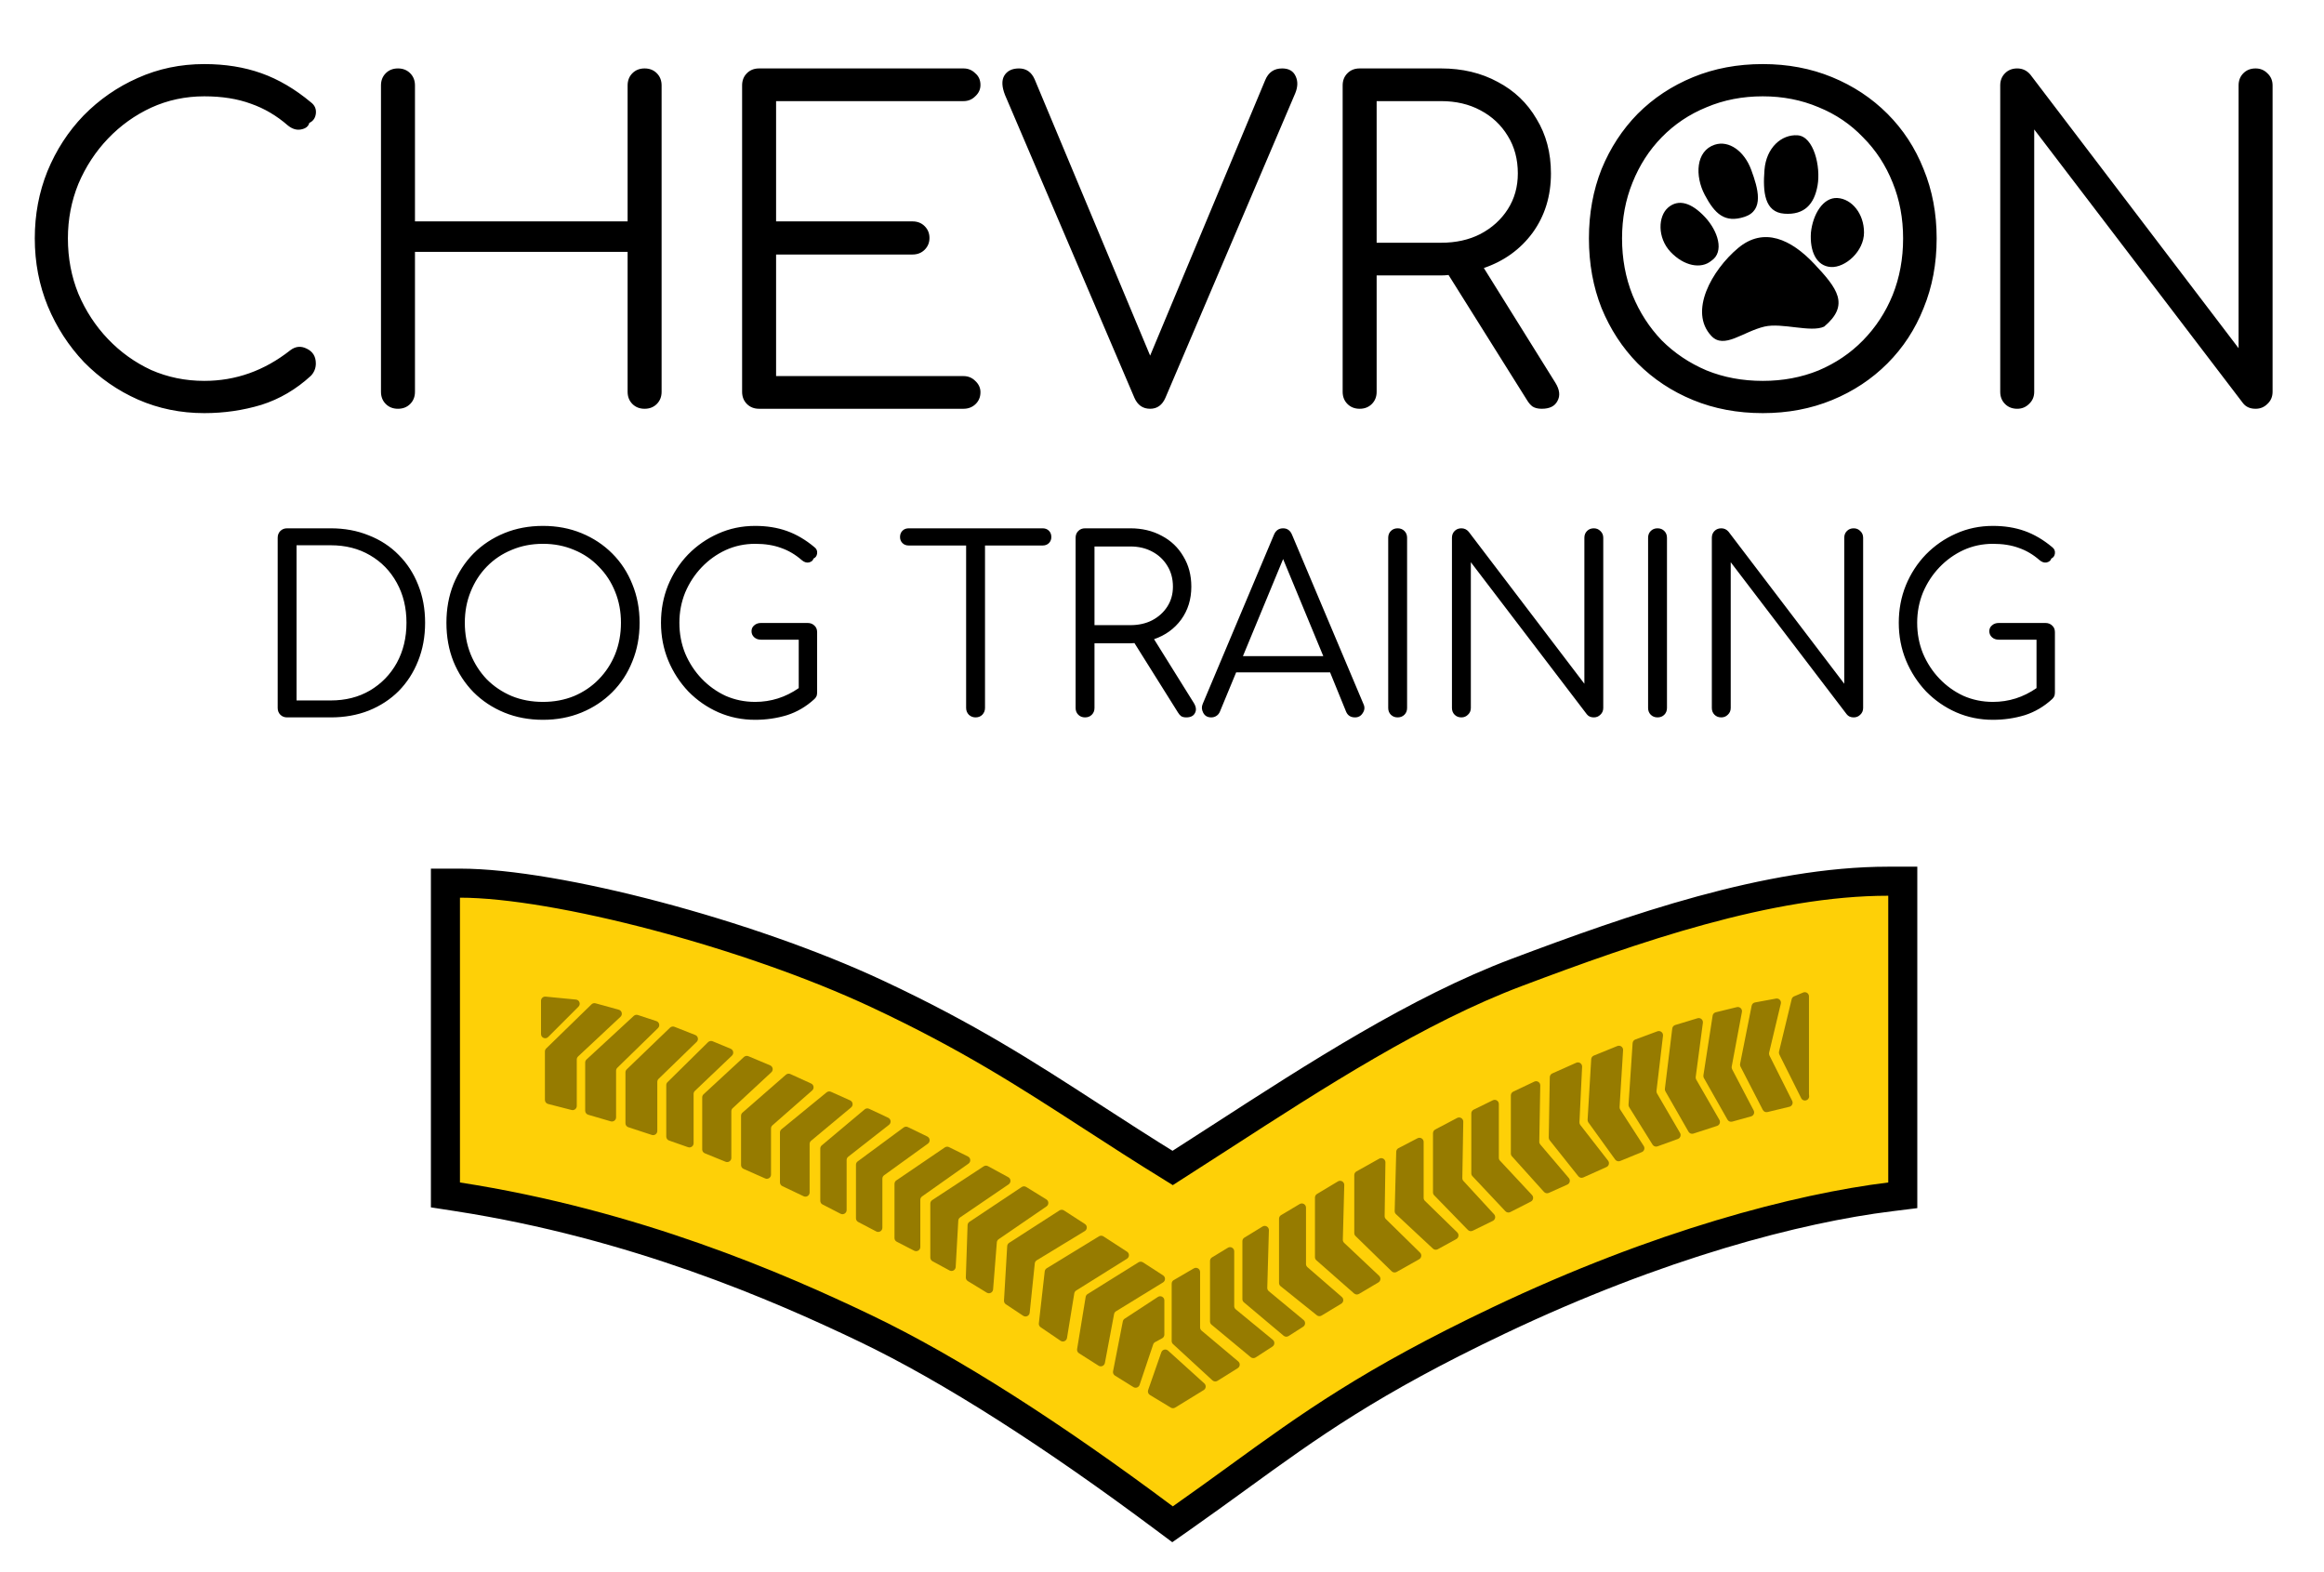 <svg width="278" height="188" viewBox="0 0 278 188" fill="none" xmlns="http://www.w3.org/2000/svg">
<g filter="url(#filter0_d_11:301)">
<path d="M34.346 82.917C34.018 82.917 33.748 82.811 33.535 82.598C33.323 82.386 33.217 82.115 33.217 81.787V61.43C33.217 61.101 33.323 60.831 33.535 60.619C33.748 60.406 34.018 60.3 34.346 60.3H39.559C41.219 60.3 42.734 60.58 44.105 61.14C45.495 61.681 46.692 62.462 47.696 63.486C48.7 64.49 49.472 65.677 50.013 67.047C50.572 68.418 50.852 69.934 50.852 71.594C50.852 73.254 50.572 74.779 50.013 76.169C49.472 77.54 48.7 78.737 47.696 79.76C46.692 80.764 45.495 81.546 44.105 82.106C42.734 82.646 41.219 82.917 39.559 82.917H34.346ZM35.475 80.89H39.559C41.335 80.89 42.898 80.494 44.25 79.702C45.62 78.891 46.692 77.791 47.464 76.401C48.236 74.992 48.623 73.389 48.623 71.594C48.623 69.799 48.236 68.206 47.464 66.816C46.692 65.406 45.62 64.306 44.25 63.515C42.898 62.723 41.335 62.327 39.559 62.327H35.475V80.89ZM64.955 83.206C63.275 83.206 61.731 82.917 60.322 82.338C58.912 81.758 57.687 80.948 56.644 79.905C55.621 78.862 54.82 77.637 54.24 76.227C53.681 74.818 53.401 73.273 53.401 71.594C53.401 69.934 53.681 68.399 54.24 66.99C54.82 65.58 55.621 64.354 56.644 63.312C57.687 62.269 58.912 61.459 60.322 60.879C61.731 60.3 63.275 60.011 64.955 60.011C66.615 60.011 68.15 60.3 69.559 60.879C70.969 61.459 72.195 62.269 73.237 63.312C74.28 64.354 75.081 65.58 75.641 66.99C76.22 68.399 76.509 69.934 76.509 71.594C76.509 73.273 76.22 74.818 75.641 76.227C75.081 77.637 74.28 78.862 73.237 79.905C72.195 80.948 70.969 81.758 69.559 82.338C68.15 82.917 66.615 83.206 64.955 83.206ZM64.955 81.063C66.287 81.063 67.523 80.832 68.662 80.368C69.801 79.886 70.785 79.22 71.615 78.37C72.465 77.501 73.121 76.498 73.585 75.359C74.048 74.2 74.28 72.945 74.28 71.594C74.28 70.262 74.048 69.026 73.585 67.887C73.121 66.729 72.465 65.725 71.615 64.876C70.785 64.007 69.801 63.341 68.662 62.877C67.523 62.395 66.287 62.154 64.955 62.154C63.604 62.154 62.358 62.395 61.219 62.877C60.08 63.341 59.086 64.007 58.237 64.876C57.407 65.725 56.76 66.729 56.297 67.887C55.833 69.026 55.602 70.262 55.602 71.594C55.602 72.945 55.833 74.2 56.297 75.359C56.76 76.498 57.407 77.501 58.237 78.37C59.086 79.22 60.08 79.886 61.219 80.368C62.358 80.832 63.604 81.063 64.955 81.063ZM90.333 83.206C88.769 83.206 87.302 82.907 85.931 82.308C84.58 81.71 83.383 80.88 82.341 79.818C81.317 78.737 80.516 77.501 79.937 76.111C79.358 74.702 79.068 73.196 79.068 71.594C79.068 70.011 79.348 68.524 79.908 67.134C80.487 65.725 81.288 64.49 82.312 63.428C83.354 62.366 84.551 61.536 85.903 60.937C87.273 60.319 88.75 60.011 90.333 60.011C91.723 60.011 92.988 60.213 94.127 60.619C95.266 61.024 96.366 61.671 97.428 62.559C97.679 62.752 97.785 63.003 97.746 63.312C97.708 63.601 97.563 63.804 97.312 63.92C97.254 64.152 97.071 64.306 96.762 64.383C96.472 64.441 96.183 64.345 95.893 64.094C95.14 63.437 94.32 62.955 93.432 62.646C92.544 62.318 91.511 62.154 90.333 62.154C89.078 62.154 87.901 62.404 86.8 62.906C85.719 63.408 84.763 64.094 83.933 64.963C83.103 65.831 82.447 66.835 81.964 67.974C81.501 69.113 81.269 70.32 81.269 71.594C81.269 72.907 81.501 74.133 81.964 75.272C82.447 76.411 83.103 77.415 83.933 78.283C84.763 79.152 85.719 79.837 86.8 80.339C87.901 80.822 89.078 81.063 90.333 81.063C92.225 81.063 93.963 80.513 95.546 79.413V73.621H91.028C90.7 73.621 90.43 73.525 90.217 73.331C90.005 73.138 89.899 72.897 89.899 72.608C89.899 72.318 90.005 72.086 90.217 71.912C90.43 71.719 90.7 71.623 91.028 71.623H96.617C96.945 71.623 97.216 71.729 97.428 71.941C97.64 72.135 97.746 72.395 97.746 72.723V79.905C97.746 80.059 97.727 80.204 97.689 80.339C97.65 80.455 97.563 80.581 97.428 80.716C96.443 81.623 95.343 82.27 94.127 82.656C92.91 83.023 91.646 83.206 90.333 83.206ZM116.698 82.917C116.389 82.917 116.119 82.811 115.888 82.598C115.675 82.366 115.569 82.096 115.569 81.787V62.356H108.706C108.397 62.356 108.146 62.26 107.953 62.067C107.76 61.874 107.663 61.632 107.663 61.343C107.663 61.034 107.76 60.783 107.953 60.59C108.146 60.397 108.397 60.3 108.706 60.3H124.72C125.029 60.3 125.28 60.397 125.473 60.59C125.666 60.783 125.762 61.034 125.762 61.343C125.762 61.632 125.666 61.874 125.473 62.067C125.28 62.26 125.029 62.356 124.72 62.356H117.828V81.787C117.828 82.096 117.722 82.366 117.509 82.598C117.297 82.811 117.027 82.917 116.698 82.917ZM129.795 82.917C129.467 82.917 129.197 82.811 128.985 82.598C128.772 82.386 128.666 82.115 128.666 81.787V61.43C128.666 61.101 128.772 60.831 128.985 60.619C129.197 60.406 129.467 60.3 129.795 60.3H135.211C136.62 60.3 137.875 60.599 138.975 61.198C140.076 61.777 140.935 62.597 141.553 63.659C142.19 64.702 142.508 65.908 142.508 67.279C142.508 68.785 142.103 70.098 141.292 71.218C140.481 72.318 139.4 73.1 138.049 73.563L142.798 81.179C143.087 81.642 143.136 82.048 142.943 82.395C142.769 82.743 142.421 82.917 141.9 82.917C141.649 82.917 141.446 82.868 141.292 82.772C141.157 82.675 141.031 82.531 140.915 82.338L135.703 74.026C135.549 74.046 135.384 74.055 135.211 74.055H130.925V81.787C130.925 82.115 130.819 82.386 130.606 82.598C130.394 82.811 130.124 82.917 129.795 82.917ZM130.925 71.883H135.211C136.195 71.883 137.064 71.691 137.817 71.304C138.589 70.899 139.197 70.349 139.641 69.654C140.085 68.959 140.307 68.167 140.307 67.279C140.307 66.333 140.085 65.503 139.641 64.789C139.197 64.055 138.589 63.486 137.817 63.08C137.064 62.675 136.195 62.472 135.211 62.472H130.925V71.883ZM144.887 82.917C144.443 82.917 144.125 82.733 143.932 82.366C143.739 82 143.72 81.642 143.874 81.295L152.388 61.082C152.6 60.561 152.967 60.3 153.488 60.3C153.99 60.3 154.347 60.561 154.56 61.082L163.102 81.324C163.276 81.691 163.247 82.048 163.015 82.395C162.803 82.743 162.494 82.917 162.089 82.917C161.567 82.917 161.21 82.685 161.017 82.222L159.106 77.53H147.87L145.93 82.222C145.833 82.453 145.689 82.627 145.496 82.743C145.322 82.859 145.119 82.917 144.887 82.917ZM148.681 75.59H158.295L153.488 63.978L148.681 75.59ZM167.189 82.917C166.861 82.917 166.591 82.811 166.378 82.598C166.166 82.386 166.06 82.115 166.06 81.787V61.43C166.06 61.101 166.166 60.831 166.378 60.619C166.591 60.406 166.861 60.3 167.189 60.3C167.517 60.3 167.787 60.406 168 60.619C168.212 60.831 168.318 61.101 168.318 61.43V81.787C168.318 82.115 168.212 82.386 168 82.598C167.787 82.811 167.517 82.917 167.189 82.917ZM174.814 82.917C174.486 82.917 174.216 82.811 174.004 82.598C173.791 82.386 173.685 82.115 173.685 81.787V61.43C173.685 61.101 173.791 60.831 174.004 60.619C174.216 60.406 174.486 60.3 174.814 60.3C175.162 60.3 175.451 60.435 175.683 60.706L189.525 78.891V61.43C189.525 61.101 189.631 60.831 189.844 60.619C190.056 60.406 190.326 60.3 190.655 60.3C190.963 60.3 191.224 60.406 191.436 60.619C191.668 60.831 191.784 61.101 191.784 61.43V81.787C191.784 82.115 191.668 82.386 191.436 82.598C191.224 82.811 190.963 82.917 190.655 82.917C190.288 82.917 190.008 82.791 189.815 82.54L175.944 64.354V81.787C175.944 82.115 175.828 82.386 175.596 82.598C175.384 82.811 175.123 82.917 174.814 82.917ZM198.276 82.917C197.948 82.917 197.678 82.811 197.465 82.598C197.253 82.386 197.147 82.115 197.147 81.787V61.43C197.147 61.101 197.253 60.831 197.465 60.619C197.678 60.406 197.948 60.3 198.276 60.3C198.604 60.3 198.875 60.406 199.087 60.619C199.299 60.831 199.406 61.101 199.406 61.43V81.787C199.406 82.115 199.299 82.386 199.087 82.598C198.875 82.811 198.604 82.917 198.276 82.917ZM205.902 82.917C205.573 82.917 205.303 82.811 205.091 82.598C204.878 82.386 204.772 82.115 204.772 81.787V61.43C204.772 61.101 204.878 60.831 205.091 60.619C205.303 60.406 205.573 60.3 205.902 60.3C206.249 60.3 206.539 60.435 206.77 60.706L220.612 78.891V61.43C220.612 61.101 220.719 60.831 220.931 60.619C221.143 60.406 221.414 60.3 221.742 60.3C222.051 60.3 222.311 60.406 222.524 60.619C222.755 60.831 222.871 61.101 222.871 61.43V81.787C222.871 82.115 222.755 82.386 222.524 82.598C222.311 82.811 222.051 82.917 221.742 82.917C221.375 82.917 221.095 82.791 220.902 82.54L207.031 64.354V81.787C207.031 82.115 206.915 82.386 206.683 82.598C206.471 82.811 206.21 82.917 205.902 82.917ZM238.398 83.206C236.835 83.206 235.368 82.907 233.997 82.308C232.645 81.71 231.448 80.88 230.406 79.818C229.383 78.737 228.582 77.501 228.002 76.111C227.423 74.702 227.134 73.196 227.134 71.594C227.134 70.011 227.414 68.524 227.973 67.134C228.553 65.725 229.354 64.49 230.377 63.428C231.42 62.366 232.616 61.536 233.968 60.937C235.339 60.319 236.815 60.011 238.398 60.011C239.788 60.011 241.053 60.213 242.192 60.619C243.331 61.024 244.431 61.671 245.493 62.559C245.744 62.752 245.85 63.003 245.812 63.312C245.773 63.601 245.628 63.804 245.377 63.92C245.32 64.152 245.136 64.306 244.827 64.383C244.538 64.441 244.248 64.345 243.958 64.094C243.206 63.437 242.385 62.955 241.497 62.646C240.609 62.318 239.576 62.154 238.398 62.154C237.144 62.154 235.966 62.404 234.866 62.906C233.784 63.408 232.829 64.094 231.999 64.963C231.169 65.831 230.512 66.835 230.03 67.974C229.566 69.113 229.335 70.32 229.335 71.594C229.335 72.907 229.566 74.133 230.03 75.272C230.512 76.411 231.169 77.415 231.999 78.283C232.829 79.152 233.784 79.837 234.866 80.339C235.966 80.822 237.144 81.063 238.398 81.063C240.29 81.063 242.028 80.513 243.611 79.413V73.621H239.093C238.765 73.621 238.495 73.525 238.283 73.331C238.07 73.138 237.964 72.897 237.964 72.608C237.964 72.318 238.07 72.086 238.283 71.912C238.495 71.719 238.765 71.623 239.093 71.623H244.682C245.011 71.623 245.281 71.729 245.493 71.941C245.706 72.135 245.812 72.395 245.812 72.723V79.905C245.812 80.059 245.793 80.204 245.754 80.339C245.715 80.455 245.628 80.581 245.493 80.716C244.509 81.623 243.408 82.27 242.192 82.656C240.976 83.023 239.711 83.206 238.398 83.206Z" fill="black"/>
<path d="M24.437 46.521C21.622 46.521 18.981 45.983 16.514 44.905C14.082 43.828 11.927 42.334 10.051 40.423C8.209 38.477 6.767 36.253 5.724 33.751C4.682 31.214 4.161 28.503 4.161 25.619C4.161 22.77 4.664 20.094 5.672 17.592C6.715 15.055 8.157 12.831 9.999 10.92C11.875 9.009 14.03 7.514 16.462 6.437C18.929 5.325 21.588 4.769 24.437 4.769C26.939 4.769 29.215 5.134 31.266 5.864C33.316 6.593 35.297 7.758 37.208 9.356C37.66 9.704 37.851 10.155 37.781 10.711C37.712 11.233 37.451 11.598 36.999 11.806C36.895 12.223 36.565 12.484 36.009 12.588C35.488 12.692 34.966 12.536 34.445 12.119C33.09 10.937 31.613 10.069 30.015 9.512C28.416 8.922 26.557 8.626 24.437 8.626C22.178 8.626 20.059 9.078 18.078 9.982C16.132 10.885 14.412 12.119 12.918 13.682C11.423 15.246 10.242 17.053 9.373 19.104C8.539 21.154 8.122 23.326 8.122 25.619C8.122 27.982 8.539 30.189 9.373 32.239C10.242 34.289 11.423 36.096 12.918 37.66C14.412 39.224 16.132 40.457 18.078 41.361C20.059 42.23 22.178 42.664 24.437 42.664C28.19 42.664 31.613 41.448 34.706 39.015C35.331 38.529 35.992 38.459 36.687 38.807C37.416 39.154 37.781 39.745 37.781 40.579C37.781 41.135 37.59 41.621 37.208 42.038C35.436 43.672 33.455 44.836 31.266 45.531C29.076 46.191 26.8 46.521 24.437 46.521ZM47.606 46C47.015 46 46.529 45.809 46.146 45.427C45.764 45.044 45.573 44.558 45.573 43.967V7.323C45.573 6.732 45.764 6.246 46.146 5.864C46.529 5.481 47.015 5.29 47.606 5.29C48.197 5.29 48.683 5.481 49.065 5.864C49.448 6.246 49.639 6.732 49.639 7.323V23.586H75.076V7.323C75.076 6.732 75.267 6.246 75.649 5.864C76.031 5.481 76.518 5.29 77.109 5.29C77.699 5.29 78.186 5.481 78.568 5.864C78.95 6.246 79.142 6.732 79.142 7.323V43.967C79.142 44.558 78.95 45.044 78.568 45.427C78.186 45.809 77.699 46 77.109 46C76.518 46 76.031 45.809 75.649 45.427C75.267 45.044 75.076 44.558 75.076 43.967V27.235H49.639V43.967C49.639 44.558 49.448 45.044 49.065 45.427C48.683 45.809 48.197 46 47.606 46ZM90.805 46C90.214 46 89.727 45.809 89.345 45.427C88.963 45.044 88.772 44.558 88.772 43.967V7.323C88.772 6.732 88.963 6.246 89.345 5.864C89.727 5.481 90.214 5.29 90.805 5.29H115.251C115.807 5.29 116.276 5.481 116.659 5.864C117.076 6.211 117.284 6.68 117.284 7.271C117.284 7.792 117.076 8.244 116.659 8.626C116.276 9.009 115.807 9.2 115.251 9.2H92.837V23.586H109.153C109.743 23.586 110.23 23.777 110.612 24.16C110.994 24.542 111.185 25.011 111.185 25.567C111.185 26.123 110.994 26.592 110.612 26.974C110.23 27.357 109.743 27.548 109.153 27.548H92.837V42.091H115.251C115.807 42.091 116.276 42.282 116.659 42.664C117.076 43.046 117.284 43.498 117.284 44.019C117.284 44.61 117.076 45.096 116.659 45.479C116.276 45.826 115.807 46 115.251 46H90.805ZM137.581 46C136.712 46 136.086 45.566 135.704 44.697L120.223 8.47C119.841 7.497 119.806 6.732 120.119 6.176C120.466 5.586 121.057 5.29 121.891 5.29C122.76 5.29 123.385 5.725 123.767 6.593L137.581 39.641L151.342 6.698C151.724 5.76 152.401 5.29 153.374 5.29C154.174 5.29 154.712 5.603 154.99 6.229C155.268 6.819 155.251 7.497 154.938 8.261L139.405 44.697C139.023 45.566 138.415 46 137.581 46ZM162.643 46C162.053 46 161.566 45.809 161.184 45.427C160.802 45.044 160.61 44.558 160.61 43.967V7.323C160.61 6.732 160.802 6.246 161.184 5.864C161.566 5.481 162.053 5.29 162.643 5.29H172.391C174.927 5.29 177.186 5.829 179.167 6.906C181.148 7.949 182.694 9.426 183.806 11.337C184.953 13.213 185.526 15.385 185.526 17.852C185.526 20.563 184.796 22.926 183.337 24.942C181.877 26.922 179.931 28.33 177.499 29.164L186.047 42.873C186.569 43.706 186.656 44.436 186.308 45.062C185.995 45.687 185.37 46 184.432 46C183.98 46 183.615 45.913 183.337 45.739C183.094 45.566 182.868 45.305 182.659 44.958L173.277 29.998C172.999 30.032 172.703 30.05 172.391 30.05H164.676V43.967C164.676 44.558 164.485 45.044 164.103 45.427C163.721 45.809 163.234 46 162.643 46ZM164.676 26.14H172.391C174.163 26.14 175.727 25.793 177.082 25.098C178.472 24.368 179.567 23.378 180.366 22.127C181.165 20.876 181.565 19.451 181.565 17.852C181.565 16.15 181.165 14.655 180.366 13.37C179.567 12.049 178.472 11.024 177.082 10.294C175.727 9.565 174.163 9.2 172.391 9.2H164.676V26.14ZM210.868 46.521C207.844 46.521 205.064 46 202.528 44.958C199.991 43.915 197.784 42.456 195.908 40.579C194.066 38.703 192.624 36.496 191.581 33.959C190.574 31.422 190.07 28.642 190.07 25.619C190.07 22.631 190.574 19.868 191.581 17.331C192.624 14.794 194.066 12.588 195.908 10.711C197.784 8.835 199.991 7.375 202.528 6.333C205.064 5.29 207.844 4.769 210.868 4.769C213.856 4.769 216.619 5.29 219.155 6.333C221.692 7.375 223.899 8.835 225.775 10.711C227.652 12.588 229.094 14.794 230.102 17.331C231.144 19.868 231.665 22.631 231.665 25.619C231.665 28.642 231.144 31.422 230.102 33.959C229.094 36.496 227.652 38.703 225.775 40.579C223.899 42.456 221.692 43.915 219.155 44.958C216.619 46 213.856 46.521 210.868 46.521ZM210.868 42.664C213.265 42.664 215.489 42.247 217.54 41.413C219.59 40.544 221.362 39.345 222.856 37.816C224.385 36.253 225.567 34.446 226.401 32.395C227.235 30.31 227.652 28.052 227.652 25.619C227.652 23.221 227.235 20.997 226.401 18.947C225.567 16.862 224.385 15.055 222.856 13.526C221.362 11.962 219.59 10.764 217.54 9.93C215.489 9.061 213.265 8.626 210.868 8.626C208.435 8.626 206.194 9.061 204.143 9.93C202.093 10.764 200.304 11.962 198.775 13.526C197.28 15.055 196.116 16.862 195.282 18.947C194.448 20.997 194.031 23.221 194.031 25.619C194.031 28.052 194.448 30.31 195.282 32.395C196.116 34.446 197.28 36.253 198.775 37.816C200.304 39.345 202.093 40.544 204.143 41.413C206.194 42.247 208.435 42.664 210.868 42.664ZM241.303 46C240.713 46 240.226 45.809 239.844 45.427C239.462 45.044 239.27 44.558 239.27 43.967V7.323C239.27 6.732 239.462 6.246 239.844 5.864C240.226 5.481 240.713 5.29 241.303 5.29C241.929 5.29 242.45 5.534 242.867 6.02L267.783 38.755V7.323C267.783 6.732 267.974 6.246 268.356 5.864C268.738 5.481 269.225 5.29 269.816 5.29C270.372 5.29 270.841 5.481 271.223 5.864C271.64 6.246 271.849 6.732 271.849 7.323V43.967C271.849 44.558 271.64 45.044 271.223 45.427C270.841 45.809 270.372 46 269.816 46C269.155 46 268.652 45.774 268.304 45.322L243.336 12.588V43.967C243.336 44.558 243.128 45.044 242.711 45.427C242.328 45.809 241.859 46 241.303 46Z" fill="black"/>
<g filter="url(#filter1_f_11:301)">
<path d="M53.283 138.548V140.037L54.755 140.265C75.906 143.546 93.077 151.005 103.494 155.994C113.829 160.943 126.112 168.87 139.253 178.684L140.261 179.436L141.291 178.714C143.733 177.001 145.947 175.394 148.078 173.848C156.674 167.612 163.914 162.359 179.303 155.043C198.525 145.905 215.129 141.63 226.089 140.272L227.613 140.083V138.548V138.452V138.357V138.262V138.167V138.073V137.978V137.884V137.79V137.696V137.603V137.51V137.417V137.324V137.231V137.139V137.047V136.955V136.863V136.771V136.68V136.589V136.498V136.407V136.317V136.227V136.137V136.047V135.957V135.868V135.779V135.69V135.601V135.512V135.424V135.336V135.248V135.16V135.073V134.985V134.898V134.811V134.724V134.638V134.552V134.465V134.379V134.294V134.208V134.123V134.038V133.953V133.868V133.783V133.699V133.615V133.531V133.447V133.363V133.28V133.196V133.113V133.03V132.948V132.865V132.783V132.701V132.619V132.537V132.455V132.374V132.293V132.212V132.131V132.05V131.97V131.889V131.809V131.729V131.649V131.57V131.49V131.411V131.332V131.253V131.174V131.095V131.017V130.938V130.86V130.782V130.705V130.627V130.55V130.472V130.395V130.318V130.241V130.165V130.088V130.012V129.936V129.86V129.784V129.708V129.633V129.558V129.482V129.407V129.332V129.258V129.183V129.109V129.034V128.96V128.886V128.812V128.739V128.665V128.592V128.519V128.445V128.372V128.3V128.227V128.154V128.082V128.01V127.938V127.866V127.794V127.722V127.651V127.579V127.508V127.437V127.366V127.295V127.225V127.154V127.084V127.013V126.943V126.873V126.803V126.733V126.664V126.594V126.525V126.455V126.386V126.317V126.248V126.18V126.111V126.042V125.974V125.906V125.838V125.77V125.702V125.634V125.566V125.499V125.431V125.364V125.297V125.229V125.162V125.096V125.029V124.962V124.896V124.829V124.763V124.697V124.631V124.565V124.499V124.433V124.367V124.302V124.236V124.171V124.106V124.041V123.976V123.911V123.846V123.781V123.716V123.652V123.587V123.523V123.459V123.395V123.331V123.267V123.203V123.139V123.075V123.012V122.948V122.885V122.821V122.758V122.695V122.632V122.569V122.506V122.443V122.381V122.318V122.255V122.193V122.131V122.068V122.006V121.944V121.882V121.82V121.758V121.696V121.634V121.573V121.511V121.45V121.388V121.327V121.266V121.204V121.143V121.082V121.021V120.96V120.899V120.838V120.778V120.717V120.656V120.596V120.535V120.475V120.415V120.354V120.294V120.234V120.174V120.114V120.054V119.994V119.934V119.874V119.815V119.755V119.695V119.636V119.576V119.517V119.457V119.398V119.338V119.279V119.22V119.161V119.102V119.043V118.984V118.925V118.866V118.807V118.748V118.689V118.63V118.572V118.513V118.454V118.396V118.337V118.279V118.22V118.162V118.103V118.045V117.987V117.928V117.87V117.812V117.754V117.695V117.637V117.579V117.521V117.463V117.405V117.347V117.289V117.231V117.173V117.115V117.057V117V116.942V116.884V116.826V116.768V116.711V116.653V116.595V116.538V116.48V116.422V116.365V116.307V116.25V116.192V116.134V116.077V116.019V115.962V115.904V115.847V115.789V115.732V115.674V115.617V115.559V115.502V115.444V115.387V115.33V115.272V115.215V115.157V115.1V115.042V114.985V114.928V114.87V114.813V114.755V114.698V114.64V114.583V114.525V114.468V114.411V114.353V114.296V114.238V114.181V114.123V114.066V114.008V113.95V113.893V113.835V113.778V113.72V113.663V113.605V113.547V113.49V113.432V113.374V113.316V113.259V113.201V113.143V113.085V113.028V112.97V112.912V112.854V112.796V112.738V112.68V112.622V112.564V112.506V112.448V112.39V112.331V112.273V112.215V112.157V112.099V112.04V111.982V111.923V111.865V111.807V111.748V111.689V111.631V111.572V111.514V111.455V111.396V111.337V111.278V111.22V111.161V111.102V111.043V110.984V110.924V110.865V110.806V110.747V110.688V110.628V110.569V110.509V110.45V110.39V110.331V110.271V110.211V110.151V110.091V110.032V109.972V109.912V109.851V109.791V109.731V109.671V109.611V109.55V109.49V109.429V109.369V109.308V109.247V109.186V109.126V109.065V109.004V108.943V108.881V108.82V108.759V108.698V108.636V108.575V108.513V108.451V108.39V108.328V108.266V108.204V108.142V108.08V108.018V107.955V107.893V107.831V107.768V107.706V107.643V107.58V107.517V107.454V107.391V107.328V107.265V107.202V107.138V107.075V107.011V106.947V106.884V106.82V106.756V106.692V106.628V106.564V106.499V106.435V106.37V106.306V106.241V106.176V106.111V106.046V105.981V105.916V105.851V105.785V105.72V105.654V105.588V105.522V105.456V105.39V105.324V105.258V105.191V105.125V105.058V104.992V104.925V104.858V104.791V104.724V104.656V104.589V104.521V104.454V104.386V104.318V104.25V102.512H225.875C211.557 102.512 195.35 108.182 181.438 113.421C169.586 117.885 157.485 125.707 146.016 133.121C144.083 134.37 142.169 135.608 140.276 136.816C136.731 134.631 133.59 132.598 130.583 130.651C122.751 125.581 115.82 121.094 104.982 116.015C97.244 112.388 87.626 109.079 78.547 106.676C69.498 104.281 60.83 102.745 55.021 102.745H53.283L53.283 104.482V138.548Z" fill="#FED007" stroke="black" stroke-width="3.475"/>
</g>
<g filter="url(#filter2_f_11:301)">
<path d="M65.183 122.88C65.183 122.745 65.238 122.616 65.334 122.522L70.757 117.241C70.884 117.117 71.067 117.07 71.239 117.117L74.018 117.884C74.394 117.988 74.512 118.464 74.226 118.731L69.153 123.476C69.052 123.57 68.994 123.703 68.994 123.841V129.394C68.994 129.72 68.686 129.959 68.37 129.878L65.559 129.156C65.338 129.099 65.183 128.9 65.183 128.671V122.88Z" fill="#967B00"/>
<path d="M70 124.205C70 124.065 70.058 123.932 70.161 123.837L75.81 118.625C75.943 118.501 76.133 118.46 76.305 118.517L78.519 119.247C78.875 119.365 78.98 119.818 78.712 120.08L73.847 124.827C73.751 124.921 73.697 125.05 73.697 125.185V130.755C73.697 131.089 73.376 131.329 73.056 131.235L70.36 130.447C70.147 130.385 70 130.189 70 129.967V124.205Z" fill="#967B00"/>
<path d="M74.817 125.379C74.817 125.243 74.872 125.113 74.97 125.018L80.15 120.032C80.291 119.896 80.498 119.855 80.68 119.927L83.171 120.909C83.509 121.042 83.597 121.48 83.336 121.733L78.779 126.156C78.682 126.25 78.628 126.38 78.628 126.515L78.628 132.386C78.628 132.727 78.295 132.968 77.972 132.862L75.161 131.94C74.956 131.873 74.817 131.681 74.817 131.465V125.379Z" fill="#967B00"/>
<path d="M79.699 126.905C79.699 126.771 79.753 126.643 79.848 126.549L84.702 121.764C84.846 121.623 85.059 121.581 85.245 121.658L87.402 122.553C87.736 122.692 87.817 123.128 87.555 123.377L83.125 127.595C83.025 127.689 82.969 127.82 82.969 127.957V133.857C82.969 134.201 82.629 134.442 82.304 134.328L80.034 133.532C79.833 133.461 79.699 133.272 79.699 133.06V126.905Z" fill="#967B00"/>
<path d="M84 128.367C84 128.227 84.058 128.094 84.161 127.999L88.99 123.539C89.133 123.406 89.342 123.369 89.523 123.445L92.124 124.539C92.459 124.68 92.537 125.119 92.27 125.366L87.644 129.661C87.542 129.756 87.484 129.889 87.484 130.028V135.608C87.484 135.963 87.124 136.205 86.795 136.071L84.311 135.06C84.123 134.983 84 134.8 84 134.597V128.367Z" fill="#967B00"/>
<path d="M88.645 130.569C88.645 130.425 88.708 130.288 88.817 130.193L94.013 125.659C94.161 125.53 94.371 125.499 94.549 125.581L97.03 126.713C97.36 126.863 97.425 127.304 97.152 127.543L92.401 131.712C92.293 131.807 92.231 131.944 92.231 132.088V137.609C92.231 137.97 91.859 138.212 91.528 138.066L88.943 136.922C88.762 136.842 88.645 136.662 88.645 136.465V130.569Z" fill="#967B00"/>
<path d="M93.299 132.571C93.299 132.421 93.366 132.279 93.482 132.184L98.878 127.77C99.025 127.65 99.227 127.623 99.4 127.7L101.696 128.731C102.033 128.883 102.095 129.335 101.811 129.572L97.028 133.556C96.914 133.651 96.848 133.792 96.848 133.94V139.746C96.848 140.113 96.465 140.355 96.133 140.197L93.584 138.985C93.41 138.902 93.299 138.726 93.299 138.534V132.571Z" fill="#967B00"/>
<path d="M98.124 134.491C98.124 134.343 98.19 134.203 98.303 134.108L103.43 129.805C103.579 129.68 103.788 129.652 103.964 129.735L106.248 130.807C106.585 130.965 106.637 131.424 106.343 131.653L101.467 135.47C101.346 135.565 101.275 135.71 101.275 135.864V141.845C101.275 142.219 100.879 142.461 100.546 142.289L98.396 141.183C98.229 141.098 98.124 140.926 98.124 140.739L98.124 134.491Z" fill="#967B00"/>
<path d="M102.392 136.431C102.392 136.272 102.467 136.123 102.595 136.029L108.091 131.973C108.24 131.863 108.438 131.844 108.606 131.926L110.923 133.049C111.263 133.214 111.304 133.683 110.997 133.904L105.758 137.687C105.628 137.781 105.551 137.932 105.551 138.092V143.965C105.551 144.341 105.152 144.582 104.819 144.408L102.66 143.277C102.495 143.191 102.392 143.02 102.392 142.834L102.392 136.431Z" fill="#967B00"/>
<path d="M107 138.716C107 138.551 107.082 138.396 107.219 138.303L113.021 134.355C113.17 134.253 113.363 134.24 113.524 134.32L115.785 135.439C116.125 135.607 116.161 136.077 115.852 136.295L110.3 140.217C110.168 140.31 110.089 140.463 110.089 140.625V146.268C110.089 146.642 109.693 146.883 109.36 146.712L107.272 145.639C107.105 145.554 107 145.382 107 145.195L107 138.716Z" fill="#967B00"/>
<path d="M111.285 141.075C111.285 140.906 111.37 140.749 111.511 140.657L117.671 136.617C117.825 136.516 118.022 136.508 118.184 136.596L120.613 137.918C120.941 138.097 120.964 138.56 120.655 138.77L114.85 142.728C114.722 142.815 114.642 142.958 114.633 143.113L114.32 148.663C114.299 149.029 113.905 149.249 113.582 149.074L111.547 147.971C111.386 147.884 111.285 147.715 111.285 147.532L111.285 141.075Z" fill="#967B00"/>
<path d="M115.743 143.654C115.749 143.493 115.832 143.344 115.966 143.255L122.212 139.095C122.375 138.986 122.585 138.983 122.752 139.085L125.166 140.573C125.474 140.763 125.485 141.206 125.187 141.411L119.459 145.336C119.334 145.421 119.255 145.558 119.243 145.709L118.796 151.339C118.766 151.711 118.355 151.921 118.037 151.727L115.773 150.345C115.62 150.251 115.528 150.081 115.534 149.901L115.743 143.654Z" fill="#967B00"/>
<path d="M120.483 146.163C120.492 146.004 120.577 145.859 120.711 145.772L126.731 141.894C126.896 141.787 127.109 141.788 127.274 141.894L129.777 143.514C130.087 143.714 130.08 144.17 129.765 144.361L124.02 147.855C123.887 147.936 123.799 148.075 123.783 148.23L123.172 154.131C123.133 154.505 122.711 154.704 122.398 154.496L120.322 153.12C120.173 153.021 120.088 152.851 120.099 152.674L120.483 146.163Z" fill="#967B00"/>
<path d="M124.972 149.183C124.99 149.03 125.077 148.894 125.208 148.813L131.46 144.989C131.624 144.889 131.832 144.891 131.993 144.996L134.818 146.828C135.125 147.027 135.121 147.478 134.811 147.672L128.737 151.471C128.615 151.547 128.532 151.672 128.508 151.814L127.636 157.15C127.577 157.51 127.163 157.688 126.861 157.482L124.484 155.865C124.33 155.761 124.247 155.58 124.268 155.395L124.972 149.183Z" fill="#967B00"/>
<path d="M129.869 152.239C129.893 152.097 129.976 151.972 130.098 151.896L136.186 148.099C136.35 147.996 136.559 147.998 136.722 148.103L139.131 149.66C139.44 149.86 139.434 150.314 139.121 150.506L133.499 153.955C133.378 154.029 133.295 154.15 133.269 154.289L132.169 160.135C132.104 160.483 131.708 160.654 131.41 160.465L129.071 158.978C128.902 158.871 128.813 158.673 128.845 158.475L129.869 152.239Z" fill="#967B00"/>
<path d="M134.314 155.166C134.34 155.034 134.418 154.917 134.531 154.844L138.508 152.24C138.841 152.022 139.282 152.26 139.282 152.658V156.748C139.282 156.932 139.181 157.101 139.019 157.188L138.181 157.641C138.069 157.701 137.985 157.801 137.945 157.921L136.319 162.759C136.216 163.065 135.855 163.195 135.581 163.025L133.372 161.65C133.196 161.541 133.106 161.333 133.146 161.13L134.314 155.166Z" fill="#967B00"/>
<path d="M140.319 157.883C140.216 157.788 140.157 157.655 140.157 157.515V150.655C140.157 150.477 140.252 150.313 140.406 150.223L142.806 148.826C143.139 148.632 143.557 148.872 143.557 149.258V155.888C143.557 156.036 143.623 156.176 143.736 156.271L148.119 159.954C148.379 160.172 148.35 160.581 148.062 160.76L145.637 162.277C145.446 162.396 145.199 162.373 145.033 162.221L140.319 157.883Z" fill="#967B00"/>
<path d="M144.925 155.56C144.811 155.465 144.744 155.324 144.744 155.175L144.744 147.934C144.744 147.76 144.836 147.598 144.985 147.507L146.88 146.358C147.213 146.156 147.639 146.396 147.639 146.785V153.338C147.639 153.487 147.706 153.629 147.822 153.724L152.258 157.371C152.519 157.586 152.496 157.993 152.212 158.177L150.2 159.48C150.017 159.599 149.777 159.585 149.609 159.445L144.925 155.56Z" fill="#967B00"/>
<path d="M148.794 152.883C148.681 152.788 148.616 152.648 148.616 152.5V145.572C148.616 145.398 148.706 145.236 148.855 145.146L151.026 143.817C151.365 143.61 151.798 143.861 151.787 144.258L151.593 151.151C151.588 151.305 151.655 151.452 151.773 151.55L155.935 154.996C156.196 155.213 156.171 155.62 155.885 155.803L154.139 156.92C153.955 157.037 153.715 157.022 153.548 156.881L148.794 152.883Z" fill="#967B00"/>
<path d="M153.187 150.957C153.069 150.863 153 150.719 153 150.567V142.884C153 142.708 153.093 142.545 153.244 142.455L155.469 141.129C155.803 140.931 156.225 141.171 156.225 141.559V148.302C156.225 148.447 156.288 148.585 156.398 148.68L160.511 152.244C160.768 152.466 160.733 152.874 160.443 153.049L158.09 154.47C157.91 154.579 157.682 154.563 157.519 154.432L153.187 150.957Z" fill="#967B00"/>
<path d="M157.467 147.856C157.359 147.761 157.297 147.625 157.297 147.481V140.353C157.297 140.178 157.389 140.015 157.54 139.924L160.046 138.42C160.385 138.217 160.814 138.467 160.803 138.862L160.632 145.395C160.628 145.537 160.685 145.674 160.789 145.772L164.97 149.712C165.212 149.94 165.168 150.336 164.882 150.506L162.563 151.88C162.377 151.99 162.14 151.968 161.978 151.825L157.467 147.856Z" fill="#967B00"/>
<path d="M162.151 144.957C162.054 144.863 162 144.734 162 144.599L162 137.665C162 137.484 162.098 137.317 162.256 137.229L164.982 135.702C165.318 135.514 165.732 135.76 165.726 136.145L165.633 142.567C165.631 142.704 165.685 142.836 165.783 142.932L169.867 146.94C170.105 147.173 170.052 147.569 169.762 147.732L167.069 149.251C166.875 149.36 166.633 149.328 166.474 149.173L162.151 144.957Z" fill="#967B00"/>
<path d="M166.991 142.345C166.887 142.247 166.829 142.109 166.833 141.966L167.018 134.875C167.023 134.693 167.126 134.528 167.287 134.444L169.567 133.259C169.9 133.085 170.298 133.327 170.298 133.702V140.39C170.298 140.524 170.352 140.653 170.449 140.747L174.317 144.52C174.558 144.755 174.503 145.155 174.209 145.317L171.989 146.534C171.8 146.638 171.566 146.609 171.408 146.461L166.991 142.345Z" fill="#967B00"/>
<path d="M171.559 140.085C171.468 139.992 171.417 139.867 171.417 139.736V132.656C171.417 132.47 171.519 132.3 171.683 132.213L174.306 130.83C174.642 130.653 175.045 130.9 175.039 131.281L174.926 138.023C174.923 138.151 174.971 138.275 175.058 138.37L178.723 142.354C178.949 142.6 178.875 142.995 178.575 143.142L176.164 144.323C175.97 144.419 175.736 144.378 175.586 144.223L171.559 140.085Z" fill="#967B00"/>
<path d="M176.136 137.799C176.049 137.707 176 137.584 176 137.457V130.289C176 130.098 176.109 129.924 176.28 129.84L178.574 128.716C178.906 128.553 179.294 128.795 179.294 129.165V135.598C179.294 135.724 179.342 135.846 179.428 135.939L183.26 140.05C183.487 140.293 183.418 140.685 183.122 140.836L180.666 142.088C180.468 142.189 180.227 142.147 180.075 141.985L176.136 137.799Z" fill="#967B00"/>
<path d="M180.859 135.42C180.776 135.329 180.73 135.209 180.73 135.086V128.134C180.73 127.941 180.841 127.765 181.015 127.682L183.534 126.485C183.87 126.325 184.256 126.574 184.249 126.945L184.131 133.671C184.128 133.793 184.171 133.911 184.25 134.004L187.666 138.02C187.881 138.274 187.793 138.664 187.489 138.801L185.267 139.797C185.069 139.886 184.836 139.837 184.691 139.675L180.859 135.42Z" fill="#967B00"/>
<path d="M185.373 133.499C185.301 133.408 185.263 133.295 185.265 133.179L185.387 125.955C185.39 125.761 185.506 125.586 185.683 125.507L188.551 124.228C188.891 124.077 189.272 124.337 189.254 124.709L188.935 131.341C188.929 131.461 188.966 131.578 189.04 131.672L192.36 135.939C192.559 136.194 192.466 136.569 192.171 136.702L189.396 137.948C189.187 138.042 188.942 137.982 188.8 137.803L185.373 133.499Z" fill="#967B00"/>
<path d="M190.005 131.37C189.937 131.277 189.904 131.163 189.911 131.048L190.343 123.804C190.355 123.611 190.476 123.443 190.654 123.37L193.469 122.227C193.81 122.089 194.179 122.354 194.156 122.722L193.735 129.53C193.728 129.636 193.756 129.742 193.814 129.832L196.626 134.183C196.796 134.446 196.686 134.799 196.396 134.917L193.806 135.979C193.592 136.067 193.346 135.997 193.211 135.809L190.005 131.37Z" fill="#967B00"/>
<path d="M194.881 129.535C194.825 129.446 194.799 129.342 194.806 129.237L195.296 121.881C195.309 121.684 195.436 121.514 195.621 121.445L198.259 120.467C198.61 120.338 198.973 120.624 198.93 120.995L198.151 127.587C198.138 127.694 198.161 127.803 198.215 127.897L200.969 132.623C201.126 132.892 201.001 133.238 200.708 133.345L198.277 134.228C198.055 134.309 197.807 134.223 197.682 134.023L194.881 129.535Z" fill="#967B00"/>
<path d="M199.219 127.649C199.165 127.556 199.143 127.447 199.156 127.34L200.037 120.134C200.061 119.938 200.198 119.774 200.387 119.716L203.06 118.904C203.407 118.798 203.748 119.088 203.701 119.448L202.843 125.927C202.829 126.036 202.851 126.146 202.905 126.242L205.676 131.057C205.835 131.332 205.699 131.684 205.397 131.782L202.569 132.7C202.344 132.773 202.098 132.679 201.98 132.473L199.219 127.649Z" fill="#967B00"/>
<path d="M203.823 126.057C203.768 125.959 203.747 125.846 203.764 125.735L204.866 118.601C204.897 118.401 205.045 118.239 205.242 118.191L207.761 117.575C208.114 117.489 208.438 117.796 208.371 118.153L207.15 124.681C207.129 124.791 207.146 124.906 207.198 125.005L209.776 129.931C209.923 130.213 209.773 130.559 209.466 130.644L207.211 131.269C206.99 131.331 206.755 131.233 206.642 131.034L203.823 126.057Z" fill="#967B00"/>
<path d="M208.199 124.686C208.147 124.585 208.131 124.47 208.153 124.359L209.535 117.408C209.575 117.208 209.734 117.051 209.935 117.014L212.448 116.55C212.804 116.484 213.109 116.806 213.025 117.157L211.625 123.019C211.598 123.134 211.611 123.254 211.664 123.359L214.383 128.782C214.527 129.07 214.366 129.417 214.053 129.492L211.429 130.125C211.205 130.178 210.973 130.072 210.868 129.867L208.199 124.686Z" fill="#967B00"/>
<path d="M212.847 123.241L215.463 128.47C215.708 128.96 216.449 128.756 216.409 128.21L216.392 127.984V116.289C216.392 115.931 216.027 115.689 215.697 115.828L214.612 116.286C214.466 116.348 214.358 116.475 214.321 116.63L212.807 122.899C212.78 123.014 212.794 123.136 212.847 123.241Z" fill="#967B00"/>
<path d="M137.556 163.97L140.054 165.48C140.214 165.577 140.414 165.576 140.574 165.478L143.989 163.382C144.274 163.208 144.31 162.809 144.063 162.585L139.724 158.661C139.458 158.421 139.034 158.529 138.916 158.867L137.342 163.378C137.264 163.601 137.353 163.848 137.556 163.97Z" fill="#967B00"/>
<path d="M64.717 116.815C64.717 116.52 64.971 116.289 65.265 116.317L68.895 116.669C69.315 116.709 69.499 117.221 69.2 117.52L65.57 121.15C65.255 121.465 64.717 121.242 64.717 120.796V116.815Z" fill="#967B00"/>
</g>
<path d="M217.023 28.667C219.777 31.59 221.314 33.559 218.213 36.169C216.626 36.919 213.171 35.674 211.07 36.169C208.484 36.777 206.238 38.906 204.72 37.294C201.966 34.371 204.794 29.402 207.895 26.792C210.995 24.182 214.269 25.745 217.023 28.667Z" fill="black"/>
<path d="M209.482 17.415C210.301 19.638 211.07 22.258 208.688 23.041C206.307 23.824 205.116 22.666 203.926 20.416C202.735 18.165 202.835 15.165 205.116 14.414C206.825 13.852 208.663 15.192 209.482 17.415Z" fill="black"/>
<path d="M217.42 19.29C217.023 21.541 215.832 22.836 213.451 22.666C211.07 22.496 210.858 20.061 211.07 17.415C211.281 14.769 213.11 13.152 215.038 13.289C216.966 13.427 217.816 17.04 217.42 19.29Z" fill="black"/>
<path d="M222.976 24.916C222.976 27.167 220.73 29.151 219.007 29.042C217.284 28.934 216.467 27.167 216.626 24.916C216.854 22.748 218.078 20.682 219.801 20.791C221.523 20.899 222.976 22.666 222.976 24.916Z" fill="black"/>
<path d="M203.926 23.041C205.513 24.725 206.307 27.232 204.72 28.292C203.481 29.335 201.417 28.916 199.83 27.232C198.243 25.548 198.321 22.959 199.56 21.916C200.799 20.873 202.339 21.357 203.926 23.041Z" fill="black"/>
</g>
<defs>
<filter id="filter0_d_11:301" x="1.265" y="4.769" width="273.48" height="182.604" filterUnits="userSpaceOnUse" color-interpolation-filters="sRGB">
<feFlood flood-opacity="0" result="BackgroundImageFix"/>
<feColorMatrix in="SourceAlpha" type="matrix" values="0 0 0 0 0 0 0 0 0 0 0 0 0 0 0 0 0 0 127 0" result="hardAlpha"/>
<feOffset dy="2.896"/>
<feGaussianBlur stdDeviation="1.448"/>
<feComposite in2="hardAlpha" operator="out"/>
<feColorMatrix type="matrix" values="0 0 0 0 0.855 0 0 0 0 0.855 0 0 0 0 0.855 0 0 0 1 0"/>
<feBlend mode="normal" in2="BackgroundImageFix" result="effect1_dropShadow_11:301"/>
<feBlend mode="normal" in="SourceGraphic" in2="effect1_dropShadow_11:301" result="shape"/>
</filter>
<filter id="filter1_f_11:301" x="51.246" y="100.475" width="178.404" height="81.406" filterUnits="userSpaceOnUse" color-interpolation-filters="sRGB">
<feFlood flood-opacity="0" result="BackgroundImageFix"/>
<feBlend mode="normal" in="SourceGraphic" in2="BackgroundImageFix" result="shape"/>
<feGaussianBlur stdDeviation="0.15" result="effect1_foregroundBlur_11:301"/>
</filter>
<filter id="filter2_f_11:301" x="64.517" y="115.588" width="152.093" height="50.164" filterUnits="userSpaceOnUse" color-interpolation-filters="sRGB">
<feFlood flood-opacity="0" result="BackgroundImageFix"/>
<feBlend mode="normal" in="SourceGraphic" in2="BackgroundImageFix" result="shape"/>
<feGaussianBlur stdDeviation="0.1" result="effect1_foregroundBlur_11:301"/>
</filter>
</defs>
</svg>
